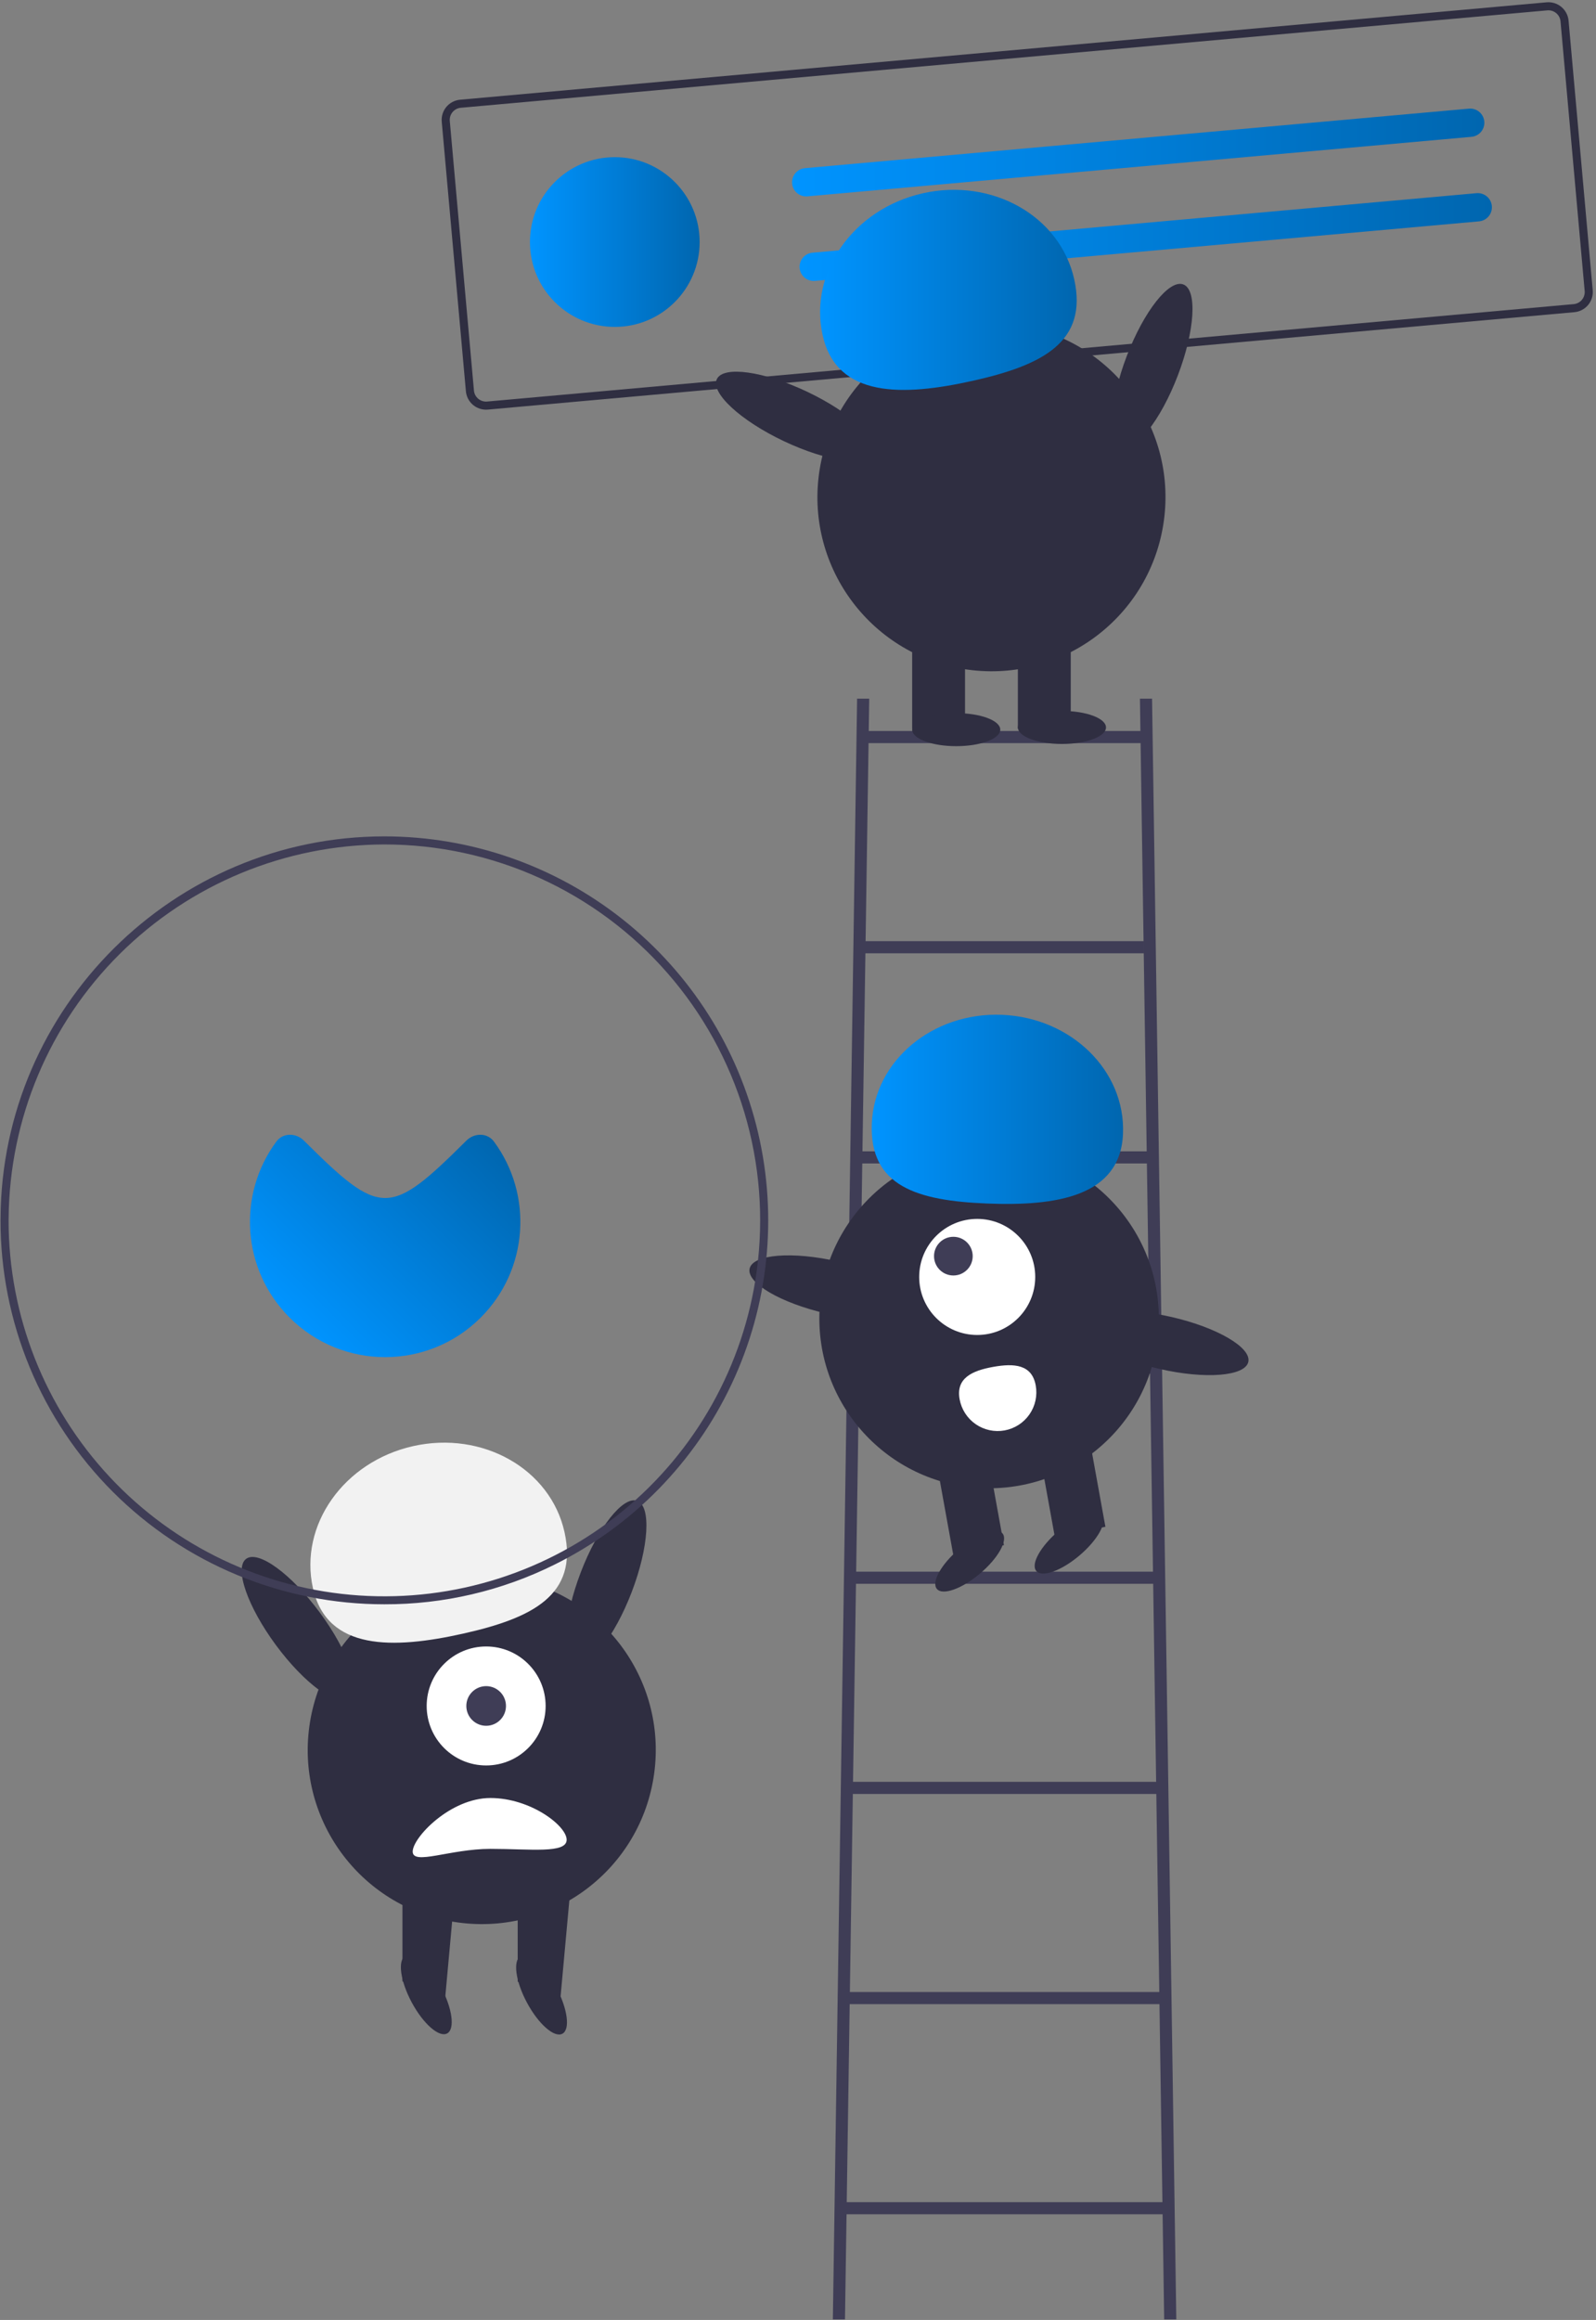 <svg width="395" height="574" viewBox="0 0 395 574" fill="none" xmlns="http://www.w3.org/2000/svg">
<rect x="0" y="0" width="395" height="574" fill="#808080" stroke="none"/>
<path d="M209.127 573.864H206.127L212.127 172.864H215.127L209.127 573.864Z" fill="#3F3D56"/>
<path d="M291.127 573.864H288.127L282.127 172.864H285.127L291.127 573.864Z" fill="#3F3D56"/>
<path d="M283.127 180.864H213.127V183.864H283.127V180.864Z" fill="#3F3D56"/>
<path d="M283.127 232.864H213.127V235.864H283.127V232.864Z" fill="#3F3D56"/>
<path d="M285.127 284.864H212.127V287.864H285.127V284.864Z" fill="#3F3D56"/>
<path d="M286.127 336.864H212.127V339.864H286.127V336.864Z" fill="#3F3D56"/>
<path d="M287.127 388.864H211.127V391.864H287.127V388.864Z" fill="#3F3D56"/>
<path d="M287.127 440.864H210.127V443.864H287.127V440.864Z" fill="#3F3D56"/>
<path d="M288.127 492.864H209.127V495.864H288.127V492.864Z" fill="#3F3D56"/>
<path d="M289.127 544.864H207.127V547.864H289.127V544.864Z" fill="#3F3D56"/>
<path d="M244.795 368.23C267.997 368.23 286.807 349.42 286.807 326.217C286.807 303.015 267.997 284.205 244.795 284.205C221.592 284.205 202.782 303.015 202.782 326.217C202.782 349.42 221.592 368.23 244.795 368.23Z" fill="#2F2E41"/>
<path d="M269.506 355.256L256.947 357.529L261.021 380.031L273.58 377.758L269.506 355.256Z" fill="#2F2E41"/>
<path d="M244.388 359.803L231.829 362.076L235.902 384.578L248.462 382.304L244.388 359.803Z" fill="#2F2E41"/>
<path d="M242.57 389.309C247.052 385.513 249.532 381.073 248.108 379.392C246.685 377.711 241.897 379.426 237.414 383.222C232.932 387.018 230.452 391.458 231.876 393.139C233.299 394.82 238.087 393.106 242.57 389.309Z" fill="#2F2E41"/>
<path d="M267.164 384.857C271.647 381.061 274.127 376.62 272.703 374.939C271.28 373.258 266.492 374.973 262.009 378.77C257.526 382.566 255.047 387.006 256.47 388.687C257.894 390.368 262.682 388.653 267.164 384.857Z" fill="#2F2E41"/>
<path d="M241.853 330.3C249.783 330.3 256.212 323.871 256.212 315.941C256.212 308.011 249.783 301.582 241.853 301.582C233.923 301.582 227.495 308.011 227.495 315.941C227.495 323.871 233.923 330.3 241.853 330.3Z" fill="white"/>
<path d="M235.952 315.58C238.595 315.58 240.738 313.438 240.738 310.794C240.738 308.151 238.595 306.008 235.952 306.008C233.308 306.008 231.166 308.151 231.166 310.794C231.166 313.438 233.308 315.58 235.952 315.58Z" fill="#3F3D56"/>
<path d="M277.936 280.512C278.568 264.959 265.163 251.785 247.995 251.088C230.828 250.39 216.398 262.434 215.767 277.987C215.135 293.541 227.069 297.075 244.236 297.772C261.404 298.469 277.304 296.066 277.936 280.512Z" fill="url(#paint0_linear)"/>
<path d="M226.477 323.257C227.291 319.707 218.783 314.728 207.475 312.136C196.167 309.544 186.34 310.32 185.527 313.87C184.713 317.42 193.22 322.399 204.528 324.991C215.836 327.583 225.663 326.807 226.477 323.257Z" fill="#2F2E41"/>
<path d="M308.946 336.971C309.759 333.421 301.252 328.442 289.944 325.85C278.636 323.258 268.809 324.035 267.995 327.585C267.182 331.135 275.689 336.114 286.997 338.706C298.305 341.298 308.132 340.521 308.946 336.971Z" fill="#2F2E41"/>
<path d="M256.333 342.774C256.559 344.011 256.539 345.281 256.275 346.51C256.01 347.74 255.505 348.905 254.79 349.939C254.075 350.974 253.163 351.857 252.106 352.539C251.049 353.221 249.868 353.688 248.631 353.913C247.394 354.138 246.124 354.117 244.895 353.852C243.666 353.586 242.501 353.081 241.467 352.365C240.433 351.649 239.55 350.736 238.869 349.679C238.188 348.621 237.722 347.44 237.498 346.203L237.494 346.184C236.553 340.982 240.575 339.141 245.777 338.2C250.979 337.258 255.391 337.572 256.333 342.774Z" fill="white"/>
<path d="M389.655 77.24L120.732 101.342C119.412 101.459 118.099 101.047 117.082 100.197C116.064 99.347 115.426 98.129 115.306 96.809L109.327 30.1C109.21 28.78 109.622 27.467 110.472 26.45C111.322 25.433 112.541 24.794 113.861 24.674L382.783 0.572C384.104 0.455 385.417 0.867 386.434 1.717C387.451 2.567 388.09 3.786 388.21 5.106L394.188 71.814C394.305 73.135 393.893 74.447 393.044 75.465C392.194 76.482 390.975 77.121 389.655 77.24V77.24ZM114.039 26.666C113.247 26.738 112.516 27.121 112.006 27.732C111.496 28.342 111.249 29.13 111.319 29.922L117.298 96.63C117.37 97.422 117.753 98.153 118.363 98.663C118.974 99.173 119.761 99.421 120.554 99.35L389.476 75.249C390.268 75.177 391 74.793 391.51 74.183C392.019 73.573 392.267 72.785 392.196 71.993L386.218 5.284C386.146 4.492 385.763 3.761 385.152 3.251C384.542 2.741 383.754 2.494 382.962 2.564L114.039 26.666Z" fill="#2F2E41"/>
<path d="M152.157 80.884C163.755 80.884 173.157 71.482 173.157 59.884C173.157 48.286 163.755 38.884 152.157 38.884C140.559 38.884 131.157 48.286 131.157 59.884C131.157 71.482 140.559 80.884 152.157 80.884Z" fill="url(#paint1_linear)"/>
<path d="M199.213 41.61C198.756 41.651 198.31 41.782 197.903 41.995C197.496 42.208 197.135 42.499 196.84 42.852C196.545 43.205 196.323 43.612 196.186 44.051C196.048 44.489 195.999 44.951 196.04 45.409C196.081 45.866 196.212 46.312 196.425 46.719C196.638 47.126 196.929 47.487 197.282 47.782C197.635 48.077 198.042 48.299 198.48 48.436C198.919 48.574 199.381 48.623 199.838 48.582L364.18 33.853C364.637 33.812 365.083 33.681 365.49 33.468C365.897 33.255 366.258 32.964 366.553 32.611C366.848 32.259 367.07 31.851 367.207 31.413C367.345 30.974 367.394 30.513 367.353 30.055C367.312 29.597 367.181 29.152 366.968 28.745C366.755 28.337 366.464 27.976 366.111 27.681C365.759 27.387 365.351 27.164 364.913 27.027C364.474 26.89 364.013 26.84 363.555 26.881L199.213 41.61Z" fill="url(#paint2_linear)"/>
<path d="M201.088 62.526C200.629 62.566 200.182 62.695 199.773 62.908C199.364 63.12 199.001 63.411 198.705 63.764C198.409 64.117 198.186 64.525 198.048 64.965C197.909 65.404 197.86 65.867 197.901 66.326C197.942 66.785 198.073 67.231 198.287 67.639C198.501 68.047 198.794 68.409 199.148 68.704C199.502 68.999 199.911 69.221 200.351 69.357C200.791 69.493 201.254 69.541 201.713 69.498L366.054 54.769C366.978 54.686 367.831 54.239 368.425 53.526C369.02 52.814 369.307 51.895 369.224 50.971C369.141 50.047 368.695 49.194 367.984 48.599C367.272 48.004 366.353 47.716 365.429 47.797L201.088 62.526Z" fill="url(#paint3_linear)"/>
<path d="M291.5 92.907C295.746 81.798 296.361 71.712 292.874 70.379C289.387 69.046 283.117 76.971 278.871 88.08C274.625 99.189 274.01 109.275 277.498 110.608C280.985 111.941 287.254 104.016 291.5 92.907Z" fill="#2F2E41"/>
<path d="M287.89 129.914C291.7 106.436 275.756 84.314 252.277 80.504C228.799 76.694 206.677 92.639 202.867 116.117C199.057 139.595 215.002 161.717 238.48 165.527C261.958 169.337 284.08 153.392 287.89 129.914Z" fill="#2F2E41"/>
<path d="M238.837 156.815H225.753V180.257H238.837V156.815Z" fill="#2F2E41"/>
<path d="M265.004 156.815H251.92V180.257H265.004V156.815Z" fill="#2F2E41"/>
<path d="M236.656 184.618C242.678 184.618 247.559 182.788 247.559 180.529C247.559 178.271 242.678 176.441 236.656 176.441C230.634 176.441 225.753 178.271 225.753 180.529C225.753 182.788 230.634 184.618 236.656 184.618Z" fill="#2F2E41"/>
<path d="M262.824 184.073C268.845 184.073 273.727 182.242 273.727 179.984C273.727 177.726 268.845 175.896 262.824 175.896C256.802 175.896 251.92 177.726 251.92 179.984C251.92 182.242 256.802 184.073 262.824 184.073Z" fill="#2F2E41"/>
<path d="M203.602 82.964C200.125 67.39 211.241 51.654 228.431 47.815C245.621 43.977 262.375 53.49 265.852 69.064C269.33 84.638 257.937 90.382 240.748 94.22C223.558 98.058 207.08 98.538 203.602 82.964Z" fill="url(#paint4_linear)"/>
<path d="M216.327 112.26C217.927 108.887 210.513 102.021 199.768 96.924C189.022 91.828 179.014 90.431 177.414 93.804C175.815 97.178 183.228 104.044 193.974 109.14C204.719 114.236 214.727 115.633 216.327 112.26Z" fill="#2F2E41"/>
<path d="M156.351 393.883C160.597 382.774 161.212 372.688 157.725 371.355C154.237 370.022 147.968 377.947 143.722 389.056C139.476 400.165 138.861 410.251 142.348 411.584C145.836 412.917 152.105 404.992 156.351 393.883Z" fill="#2F2E41"/>
<path d="M161.74 439.891C165.55 416.412 149.606 394.291 126.128 390.481C102.649 386.671 80.528 402.615 76.718 426.093C72.908 449.572 88.852 471.693 112.331 475.503C135.809 479.313 157.93 463.369 161.74 439.891Z" fill="#2F2E41"/>
<path d="M99.604 466.792H112.687L110.127 494.864L99.604 490.233V466.792Z" fill="#2F2E41"/>
<path d="M110.664 503.112C112.654 502.044 111.957 496.877 109.109 491.572C106.26 486.266 102.338 482.832 100.349 483.9C98.359 484.968 99.056 490.135 101.904 495.44C104.753 500.745 108.675 504.18 110.664 503.112Z" fill="#2F2E41"/>
<path d="M128.127 466.864H141.211L138.651 494.937L128.127 490.306V466.864Z" fill="#2F2E41"/>
<path d="M139.188 503.185C141.178 502.117 140.481 496.95 137.633 491.645C134.784 486.339 130.862 482.904 128.873 483.973C126.883 485.041 127.58 490.208 130.428 495.513C133.277 500.818 137.199 504.253 139.188 503.185Z" fill="#2F2E41"/>
<path d="M120.319 436.808C128.449 436.808 135.039 430.218 135.039 422.089C135.039 413.96 128.449 407.37 120.319 407.37C112.19 407.37 105.6 413.96 105.6 422.089C105.6 430.218 112.19 436.808 120.319 436.808Z" fill="white"/>
<path d="M120.32 426.995C123.029 426.995 125.226 424.798 125.226 422.089C125.226 419.379 123.029 417.182 120.32 417.182C117.61 417.182 115.413 419.379 115.413 422.089C115.413 424.798 117.61 426.995 120.32 426.995Z" fill="#3F3D56"/>
<path d="M77.453 392.94C73.975 377.367 85.091 361.63 102.281 357.792C119.471 353.953 136.225 363.467 139.703 379.04C143.18 394.614 131.788 400.358 114.598 404.196C97.408 408.035 80.93 408.514 77.453 392.94Z" fill="#F2F2F2"/>
<path d="M86.515 420.33C89.518 418.111 86.224 408.558 79.159 398.992C72.093 389.426 63.931 383.469 60.927 385.687C57.924 387.905 61.218 397.459 68.283 407.025C75.349 416.591 83.512 422.548 86.515 420.33Z" fill="#2F2E41"/>
<path d="M140.242 455.198C140.242 451.724 131.297 444.864 121.371 444.864C111.445 444.864 102.139 454.645 102.139 458.119C102.139 461.593 111.445 457.445 121.371 457.445C131.297 457.445 140.242 458.672 140.242 455.198Z" fill="white"/>
<path d="M95.127 396.935C82.65 396.94 70.294 394.487 58.766 389.714C47.238 384.942 36.763 377.945 27.94 369.122C19.118 360.3 12.12 349.825 7.348 338.297C2.575 326.768 0.122 314.413 0.127 301.936C0.127 301.737 0.127 301.527 0.139 301.329C0.43 249.303 43.042 206.936 95.127 206.936C116.558 206.939 137.358 214.187 154.15 227.503C170.942 240.818 182.74 259.42 187.626 280.287C192.512 301.153 190.201 323.059 181.067 342.446C171.933 361.833 156.513 377.563 137.312 387.081C124.208 393.601 109.764 396.976 95.127 396.935ZM95.127 208.936C70.573 208.99 47.033 218.731 29.622 236.043C12.21 253.355 2.333 276.838 2.137 301.391C2.127 301.604 2.127 301.774 2.127 301.936C2.121 325.52 11.075 348.226 27.178 365.458C43.281 382.69 65.329 393.16 88.86 394.749C112.391 396.339 135.647 388.929 153.92 374.019C172.194 359.109 184.121 337.814 187.286 314.442C189.074 301.293 188.026 287.913 184.213 275.201C180.401 262.49 173.911 250.743 165.181 240.748C156.45 230.753 145.682 222.743 133.599 217.256C121.515 211.769 108.398 208.932 95.127 208.936Z" fill="#3F3D56"/>
<path d="M115.431 282.208C117.39 280.261 120.604 280.226 122.247 282.445C131.942 295.543 130.855 314.114 118.984 325.984C105.916 339.052 84.729 339.052 71.661 325.984C59.791 314.114 58.703 295.543 68.398 282.445C70.041 280.226 73.256 280.261 75.215 282.208C94.265 301.141 96.38 301.141 115.431 282.208Z" fill="url(#paint5_linear)"/>
<defs>
<linearGradient id="paint0_linear" x1="215.743" y1="273.836" x2="277.958" y2="273.836" gradientUnits="userSpaceOnUse">
<stop stop-color="#0094FF"/>
<stop offset="1" stop-color="#0066AF"/>
</linearGradient>
<linearGradient id="paint1_linear" x1="131.157" y1="59.316" x2="173.157" y2="59.316" gradientUnits="userSpaceOnUse">
<stop stop-color="#0094FF"/>
<stop offset="1" stop-color="#0066AF"/>
</linearGradient>
<linearGradient id="paint2_linear" x1="196.026" y1="37.438" x2="367.367" y2="37.438" gradientUnits="userSpaceOnUse">
<stop stop-color="#0094FF"/>
<stop offset="1" stop-color="#0066AF"/>
</linearGradient>
<linearGradient id="paint3_linear" x1="197.887" y1="58.355" x2="369.238" y2="58.355" gradientUnits="userSpaceOnUse">
<stop stop-color="#0094FF"/>
<stop offset="1" stop-color="#0066AF"/>
</linearGradient>
<linearGradient id="paint4_linear" x1="202.965" y1="71.049" x2="266.478" y2="71.049" gradientUnits="userSpaceOnUse">
<stop stop-color="#0094FF"/>
<stop offset="1" stop-color="#0066AF"/>
</linearGradient>
<linearGradient id="paint5_linear" x1="71.022" y1="325.345" x2="118.345" y2="278.022" gradientUnits="userSpaceOnUse">
<stop stop-color="#0094FF"/>
<stop offset="1" stop-color="#0066AF"/>
</linearGradient>
</defs>
</svg>
